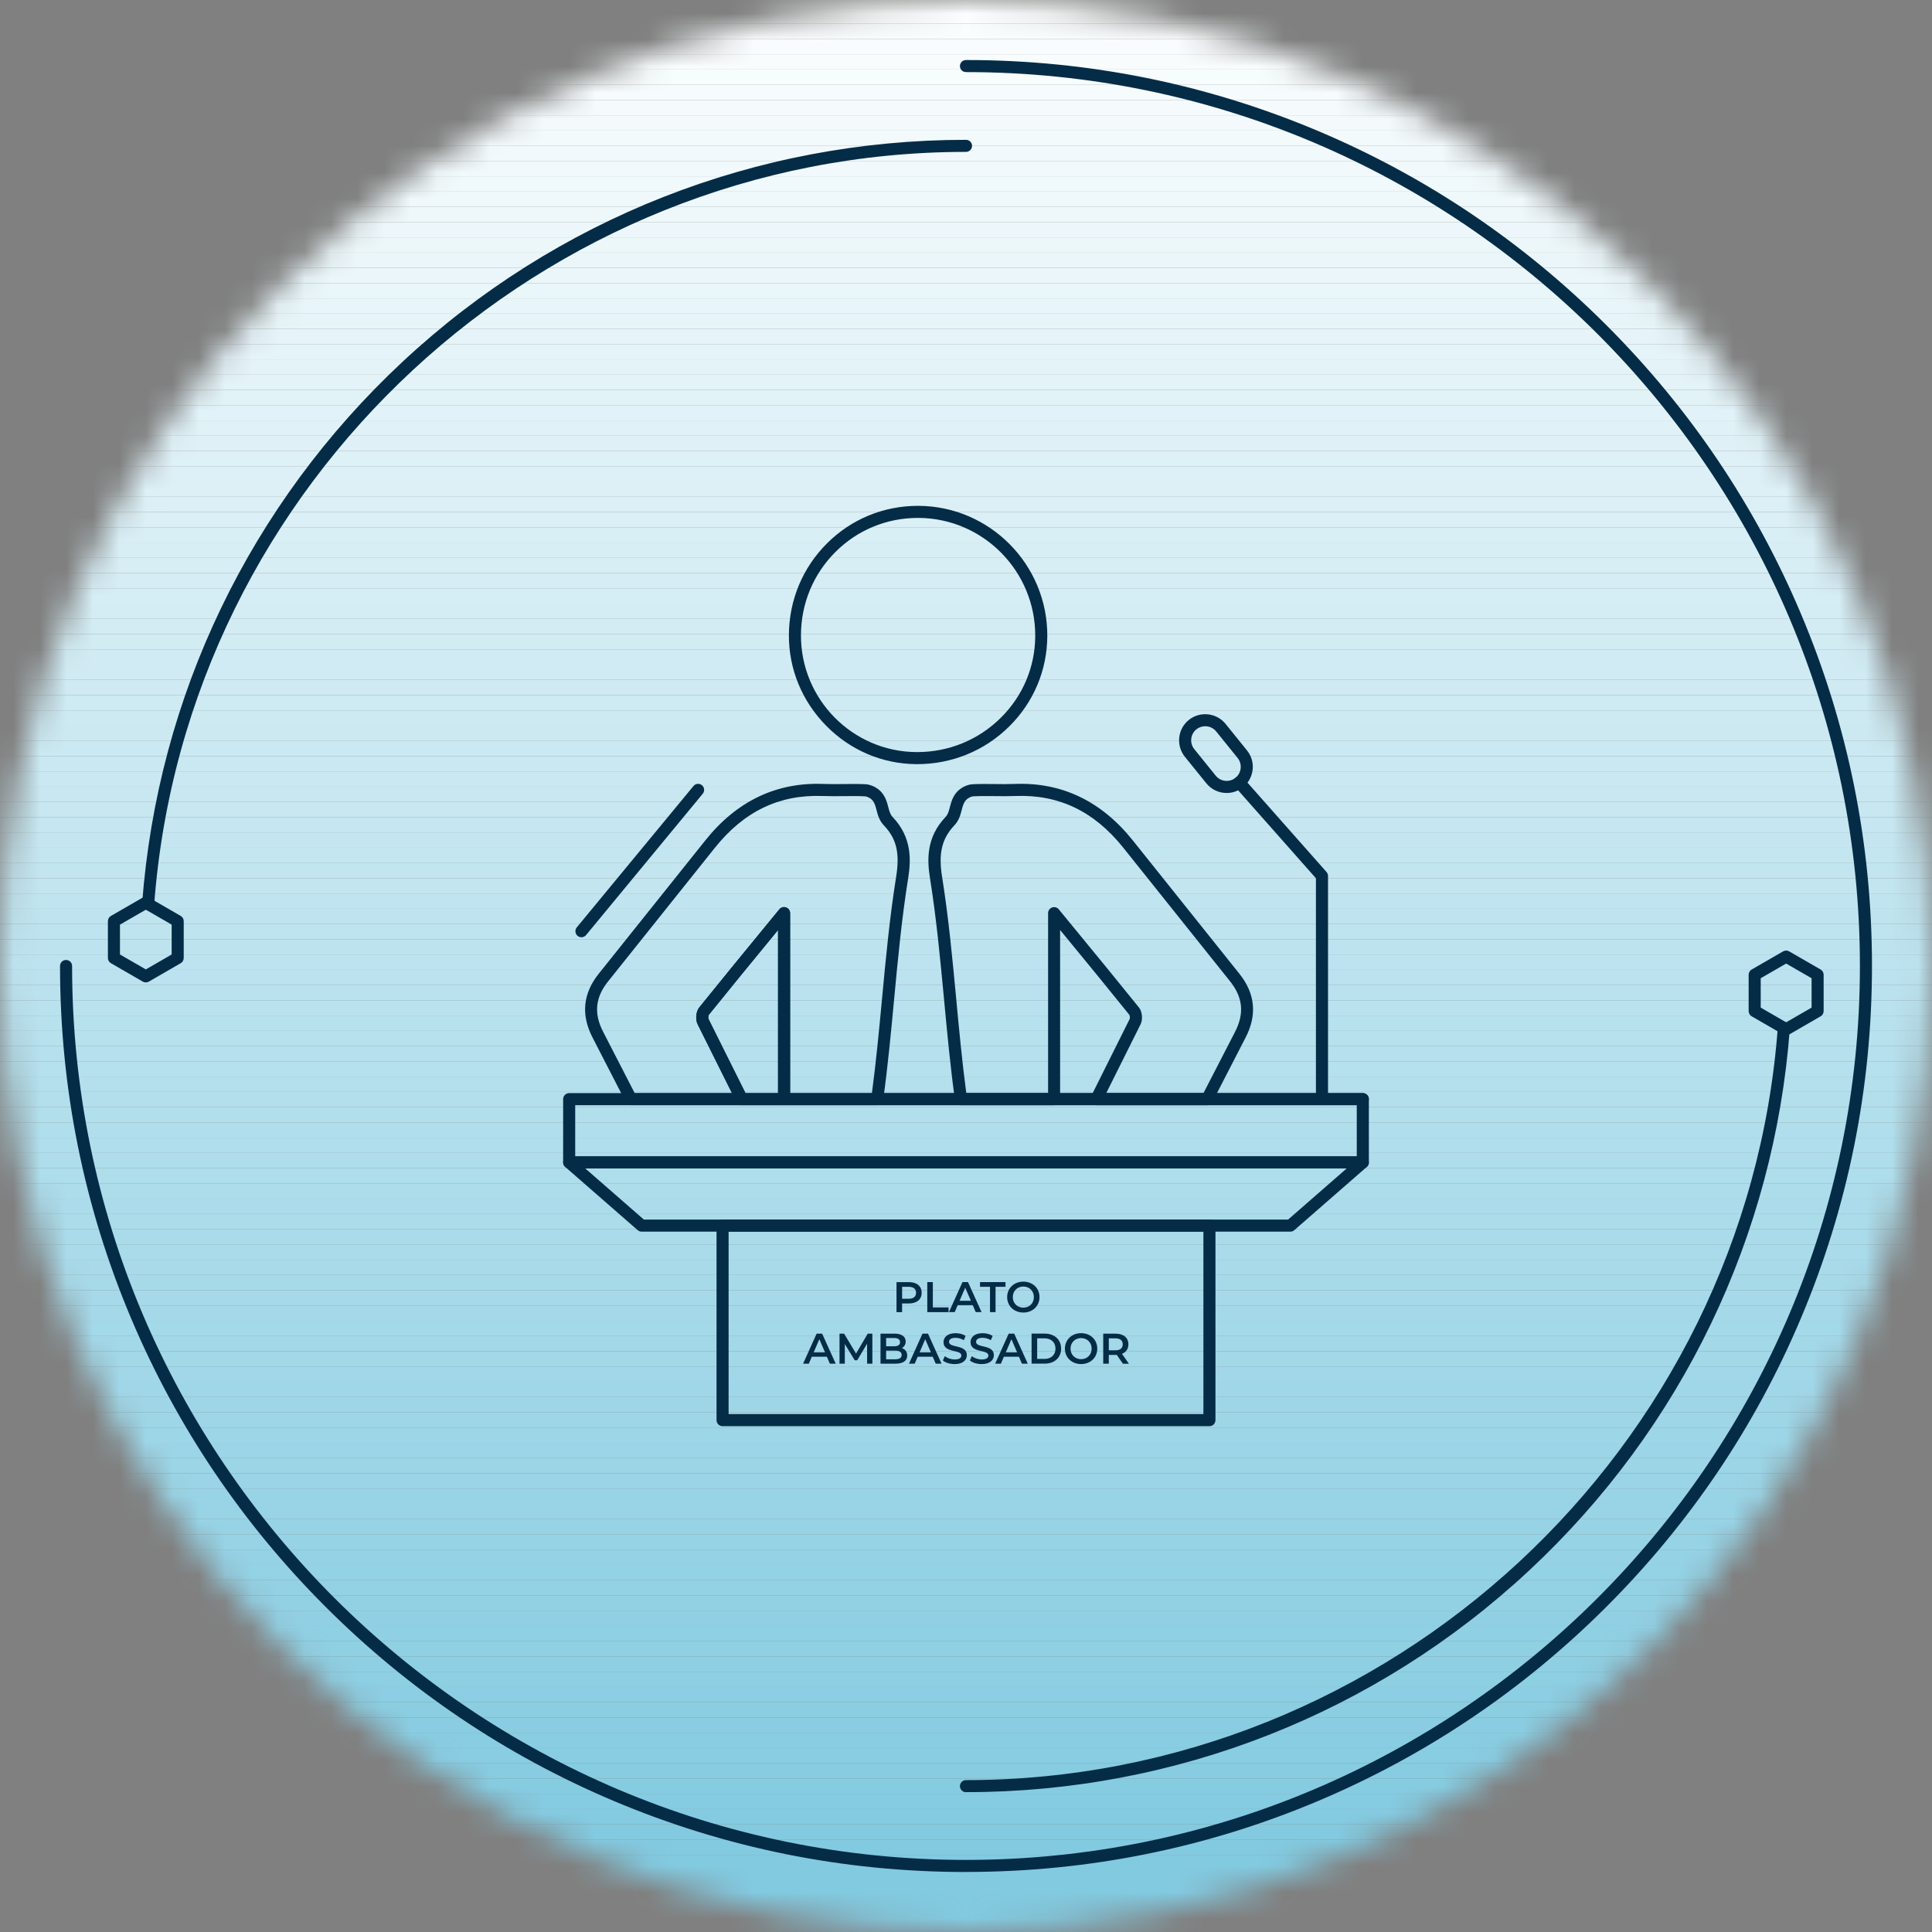 <svg width="73" height="73" viewBox="0 0 73 73" fill="none" xmlns="http://www.w3.org/2000/svg">
<rect x="0" y="0" width="73" height="73" fill="#808080" stroke="none"/>
<mask id="mask0_1860_8243" style="mask-type:luminance" maskUnits="userSpaceOnUse" x="0" y="0" width="73" height="73">
<path d="M36.5 73C56.658 73 73 56.658 73 36.5C73 16.342 56.658 0 36.5 0C16.342 0 0 16.342 0 36.5C0 56.658 16.342 73 36.5 73Z" fill="white"/>
</mask>
<g mask="url(#mask0_1860_8243)">
<path d="M73 0H0V0.319H73V0Z" fill="#FCFEFE"/>
<path d="M73 0.319H0V0.896H73V0.319Z" fill="#FBFDFE"/>
<path d="M73 0.896H0V1.473H73V0.896Z" fill="#FAFDFE"/>
<path d="M73 1.472H0V2.048H73V1.472Z" fill="#F9FCFE"/>
<path d="M73 2.048H0V2.625H73V2.048Z" fill="#F8FCFD"/>
<path d="M73 2.625H0V3.202H73V2.625Z" fill="#F7FCFD"/>
<path d="M73 3.202H0V3.779H73V3.202Z" fill="#F6FBFD"/>
<path d="M73 3.779H0V4.356H73V3.779Z" fill="#F5FBFD"/>
<path d="M73 4.355H0V4.932H73V4.355Z" fill="#F4FAFC"/>
<path d="M73 4.932H0V5.509H73V4.932Z" fill="#F3FAFC"/>
<path d="M73 5.508H0V6.085H73V5.508Z" fill="#F2F9FC"/>
<path d="M73 6.084H0V6.661H73V6.084Z" fill="#F1F9FC"/>
<path d="M73 6.661H0V7.238H73V6.661Z" fill="#F0F9FB"/>
<path d="M73 7.238H0V7.814H73V7.238Z" fill="#EFF8FB"/>
<path d="M73 7.814H0V8.391H73V7.814Z" fill="#EEF8FB"/>
<path d="M73 8.391H0V8.968H73V8.391Z" fill="#EDF7FB"/>
<path d="M73 8.968H0V9.545H73V8.968Z" fill="#ECF7FA"/>
<path d="M73 9.544H0V10.121H73V9.544Z" fill="#EBF6FA"/>
<path d="M73 10.121H0V10.697H73V10.121Z" fill="#EAF6FA"/>
<path d="M73 10.697H0V11.274H73V10.697Z" fill="#E9F6FA"/>
<path d="M73 11.274H0V11.851H73V11.274Z" fill="#E8F5F9"/>
<path d="M73 11.851H0V12.427H73V11.851Z" fill="#E7F5F9"/>
<path d="M73 12.427H0V13.004H73V12.427Z" fill="#E6F4F9"/>
<path d="M73 13.004H0V13.581H73V13.004Z" fill="#E5F4F9"/>
<path d="M73 13.58H0V14.157H73V13.58Z" fill="#E4F3F8"/>
<path d="M73 14.156H0V14.733H73V14.156Z" fill="#E3F3F8"/>
<path d="M73 14.733H0V15.31H73V14.733Z" fill="#E2F3F8"/>
<path d="M73 15.31H0V15.887H73V15.31Z" fill="#E1F2F8"/>
<path d="M73 15.887H0V16.463H73V15.887Z" fill="#E0F2F7"/>
<path d="M73 16.463H0V17.04H73V16.463Z" fill="#DFF1F7"/>
<path d="M73 17.039H0V17.616H73V17.039Z" fill="#DEF1F7"/>
<path d="M73 17.616H0V18.192H73V17.616Z" fill="#DDF0F7"/>
<path d="M73 18.192H0V18.769H73V18.192Z" fill="#DCF0F6"/>
<path d="M73 18.769H0V19.346H73V18.769Z" fill="#DBF0F6"/>
<path d="M73 19.346H0V19.922H73V19.346Z" fill="#DAEFF6"/>
<path d="M73 19.923H0V20.5H73V19.923Z" fill="#D9EFF6"/>
<path d="M73 20.5H0V21.076H73V20.5Z" fill="#D8EEF5"/>
<path d="M73 21.075H0V21.652H73V21.075Z" fill="#D7EEF5"/>
<path d="M73 21.652H0V22.229H73V21.652Z" fill="#D6EDF5"/>
<path d="M73 22.229H0V22.805H73V22.229Z" fill="#D5EDF5"/>
<path d="M73 22.805H0V23.382H73V22.805Z" fill="#D4EDF4"/>
<path d="M73 23.382H0V23.959H73V23.382Z" fill="#D3ECF4"/>
<path d="M73 23.959H0V24.535H73V23.959Z" fill="#D2ECF4"/>
<path d="M73 24.535H0V25.112H73V24.535Z" fill="#D1EBF4"/>
<path d="M73 25.111H0V25.688H73V25.111Z" fill="#D0EBF3"/>
<path d="M73 25.688H0V26.265H73V25.688Z" fill="#CFEAF3"/>
<path d="M73 26.265H0V26.841H73V26.265Z" fill="#CEEAF3"/>
<path d="M73 26.841H0V27.418H73V26.841Z" fill="#CDEAF3"/>
<path d="M73 27.418H0V27.995H73V27.418Z" fill="#CCE9F2"/>
<path d="M73 27.995H0V28.571H73V27.995Z" fill="#CBE9F2"/>
<path d="M73 28.571H0V29.148H73V28.571Z" fill="#CAE8F2"/>
<path d="M73 29.147H0V29.724H73V29.147Z" fill="#C9E8F2"/>
<path d="M73 29.724H0V30.3H73V29.724Z" fill="#C8E7F1"/>
<path d="M73 30.3H0V30.877H73V30.3Z" fill="#C7E7F1"/>
<path d="M73 30.877H0V31.454H73V30.877Z" fill="#C6E7F1"/>
<path d="M73 31.454H0V32.031H73V31.454Z" fill="#C5E6F1"/>
<path d="M73 32.031H0V32.608H73V32.031Z" fill="#C4E6F0"/>
<path d="M73 32.606H0V33.183H73V32.606Z" fill="#C3E5F0"/>
<path d="M73 33.183H0V33.76H73V33.183Z" fill="#C2E5F0"/>
<path d="M73 33.76H0V34.337H73V33.76Z" fill="#C1E5F0"/>
<path d="M73 34.336H0V34.913H73V34.336Z" fill="#BFE4EF"/>
<path d="M73 34.913H0V35.49H73V34.913Z" fill="#BEE4EF"/>
<path d="M73 35.49H0V36.066H73V35.49Z" fill="#BDE3EF"/>
<path d="M73 36.066H0V36.643H73V36.066Z" fill="#BCE3EF"/>
<path d="M73 36.642H0V37.219H73V36.642Z" fill="#BBE2EE"/>
<path d="M73 37.219H0V37.796H73V37.219Z" fill="#BAE2EE"/>
<path d="M73 37.796H0V38.373H73V37.796Z" fill="#B9E2EE"/>
<path d="M73 38.373H0V38.949H73V38.373Z" fill="#B8E1EE"/>
<path d="M73 38.949H0V39.526H73V38.949Z" fill="#B7E1ED"/>
<path d="M73 39.526H0V40.103H73V39.526Z" fill="#B6E0ED"/>
<path d="M73 40.102H0V40.679H73V40.102Z" fill="#B5E0ED"/>
<path d="M73 40.678H0V41.255H73V40.678Z" fill="#B4DFED"/>
<path d="M73 41.255H0V41.832H73V41.255Z" fill="#B3DFEC"/>
<path d="M73 41.831H0V42.408H73V41.831Z" fill="#B2DFEC"/>
<path d="M73 42.408H0V42.985H73V42.408Z" fill="#B1DEEC"/>
<path d="M73 42.985H0V43.562H73V42.985Z" fill="#B0DEEC"/>
<path d="M73 43.562H0V44.139H73V43.562Z" fill="#AFDDEB"/>
<path d="M73 44.139H0V44.715H73V44.139Z" fill="#AEDDEB"/>
<path d="M73 44.714H0V45.291H73V44.714Z" fill="#ADDCEB"/>
<path d="M73 45.291H0V45.868H73V45.291Z" fill="#ACDCEB"/>
<path d="M73 45.868H0V46.444H73V45.868Z" fill="#ABDCEA"/>
<path d="M73 46.444H0V47.021H73V46.444Z" fill="#AADBEA"/>
<path d="M73 47.021H0V47.598H73V47.021Z" fill="#A9DBEA"/>
<path d="M73 47.598H0V48.174H73V47.598Z" fill="#A8DAEA"/>
<path d="M73 48.174H0V48.751H73V48.174Z" fill="#A7DAE9"/>
<path d="M73 48.751H0V49.327H73V48.751Z" fill="#A6D9E9"/>
<path d="M73 49.327H0V49.904H73V49.327Z" fill="#A5D9E9"/>
<path d="M73 49.904H0V50.48H73V49.904Z" fill="#A4D9E9"/>
<path d="M73 50.48H0V51.057H73V50.48Z" fill="#A3D8E8"/>
<path d="M73 51.057H0V51.634H73V51.057Z" fill="#A2D8E8"/>
<path d="M73 51.634H0V52.211H73V51.634Z" fill="#A1D7E8"/>
<path d="M73 52.209H0V52.786H73V52.209Z" fill="#A0D7E8"/>
<path d="M73 52.786H0V53.363H73V52.786Z" fill="#9FD6E7"/>
<path d="M73 53.363H0V53.94H73V53.363Z" fill="#9ED6E7"/>
<path d="M73 53.94H0V54.517H73V53.94Z" fill="#9DD6E7"/>
<path d="M73 54.517H0V55.093H73V54.517Z" fill="#9CD5E7"/>
<path d="M73 55.093H0V55.67H73V55.093Z" fill="#9BD5E6"/>
<path d="M73 55.67H0V56.247H73V55.67Z" fill="#9AD4E6"/>
<path d="M73 56.246H0V56.822H73V56.246Z" fill="#99D4E6"/>
<path d="M73 56.822H0V57.399H73V56.822Z" fill="#98D3E6"/>
<path d="M73 57.399H0V57.976H73V57.399Z" fill="#97D3E5"/>
<path d="M73 57.976H0V58.552H73V57.976Z" fill="#96D3E5"/>
<path d="M73 58.552H0V59.129H73V58.552Z" fill="#95D2E5"/>
<path d="M73 59.129H0V59.706H73V59.129Z" fill="#94D2E5"/>
<path d="M73 59.706H0V60.282H73V59.706Z" fill="#93D1E4"/>
<path d="M73 60.282H0V60.858H73V60.282Z" fill="#92D1E4"/>
<path d="M73 60.858H0V61.435H73V60.858Z" fill="#91D0E4"/>
<path d="M73 61.435H0V62.012H73V61.435Z" fill="#90D0E4"/>
<path d="M73 62.012H0V62.588H73V62.012Z" fill="#8FD0E3"/>
<path d="M73 62.588H0V63.165H73V62.588Z" fill="#8ECFE3"/>
<path d="M73 63.165H0V63.742H73V63.165Z" fill="#8DCFE3"/>
<path d="M73 63.741H0V64.317H73V63.741Z" fill="#8CCEE3"/>
<path d="M73 64.317H0V64.894H73V64.317Z" fill="#8BCEE2"/>
<path d="M73 64.894H0V65.471H73V64.894Z" fill="#8ACDE2"/>
<path d="M73 65.471H0V66.048H73V65.471Z" fill="#89CDE2"/>
<path d="M73 66.048H0V66.625H73V66.048Z" fill="#88CDE2"/>
<path d="M73 66.624H0V67.201H73V66.624Z" fill="#87CCE1"/>
<path d="M73 67.201H0V67.778H73V67.201Z" fill="#86CCE1"/>
<path d="M73 67.777H0V68.354H73V67.777Z" fill="#85CBE1"/>
<path d="M73 68.353H0V68.93H73V68.353Z" fill="#84CBE1"/>
<path d="M73 68.93H0V69.507H73V68.93Z" fill="#83CAE0"/>
<path d="M73 69.507H0V70.084H73V69.507Z" fill="#82CAE0"/>
<path d="M73 70.084H0V73H73V70.084Z" fill="#82CAE0"/>
</g>
<path d="M36.499 70.733C31.878 70.733 27.395 69.827 23.175 68.042C19.099 66.319 15.438 63.85 12.294 60.706C9.151 57.561 6.682 53.901 4.958 49.825C3.173 45.605 2.268 41.122 2.268 36.5C2.268 36.374 2.37 36.272 2.496 36.272C2.622 36.272 2.724 36.374 2.724 36.5C2.724 55.124 17.876 70.276 36.5 70.276C55.124 70.276 70.276 55.124 70.276 36.5C70.276 17.876 55.123 2.724 36.499 2.724C36.373 2.724 36.271 2.622 36.271 2.496C36.271 2.37 36.373 2.268 36.499 2.268C41.12 2.268 45.603 3.173 49.824 4.958C53.901 6.682 57.561 9.15 60.705 12.294C63.849 15.439 66.317 19.099 68.041 23.175C69.826 27.395 70.732 31.878 70.732 36.499C70.732 41.12 69.826 45.603 68.041 49.824C66.318 53.901 63.849 57.561 60.705 60.705C57.56 63.849 53.901 66.317 49.824 68.041C45.604 69.826 41.121 70.731 36.499 70.731V70.733Z" fill="#052C47"/>
<path d="M36.499 67.718C36.373 67.718 36.271 67.615 36.271 67.489C36.271 67.363 36.373 67.261 36.499 67.261C52.51 67.261 65.984 54.769 67.174 38.822C67.183 38.696 67.294 38.602 67.418 38.611C67.544 38.621 67.638 38.73 67.629 38.856C67.045 46.689 63.547 53.963 57.78 59.339C51.985 64.742 44.427 67.716 36.499 67.716V67.718Z" fill="#052C47"/>
<path d="M5.598 34.388C5.593 34.388 5.587 34.388 5.581 34.388C5.455 34.379 5.361 34.27 5.37 34.144C5.954 26.311 9.452 19.036 15.219 13.661C21.014 8.258 28.572 5.283 36.5 5.283C36.626 5.283 36.728 5.385 36.728 5.511C36.728 5.637 36.626 5.739 36.5 5.739C20.489 5.739 7.015 18.232 5.826 34.178C5.816 34.298 5.717 34.389 5.598 34.389V34.388Z" fill="#052C47"/>
<path d="M5.51 37.12C5.471 37.12 5.431 37.109 5.396 37.09L4.191 36.394C4.121 36.353 4.077 36.278 4.077 36.196V34.806C4.077 34.724 4.121 34.648 4.191 34.608L5.396 33.912C5.466 33.871 5.554 33.871 5.624 33.912L6.828 34.608C6.899 34.648 6.942 34.723 6.942 34.806V36.196C6.942 36.277 6.899 36.353 6.828 36.394L5.624 37.09C5.588 37.109 5.549 37.12 5.51 37.12ZM4.533 36.065L5.51 36.629L6.486 36.065V34.937L5.51 34.373L4.533 34.937V36.065Z" fill="#052C47"/>
<path d="M67.489 39.118C67.45 39.118 67.411 39.108 67.375 39.088L66.186 38.401C66.116 38.36 66.072 38.286 66.072 38.203V36.831C66.072 36.75 66.116 36.674 66.186 36.633L67.375 35.947C67.446 35.906 67.533 35.906 67.603 35.947L68.792 36.633C68.863 36.674 68.906 36.749 68.906 36.831V38.203C68.906 38.285 68.863 38.36 68.792 38.401L67.603 39.088C67.568 39.108 67.529 39.118 67.489 39.118ZM66.528 38.072L67.489 38.627L68.45 38.072V36.962L67.489 36.408L66.528 36.962V38.072Z" fill="#052C47"/>
<path d="M29.626 41.759H28.027C27.94 41.759 27.862 41.71 27.823 41.633C27.236 40.463 26.786 39.559 26.36 38.701C26.269 38.517 26.299 38.22 26.422 38.066C27.206 37.091 27.993 36.133 28.825 35.118L29.449 34.357C29.511 34.282 29.612 34.255 29.703 34.287C29.793 34.32 29.855 34.406 29.855 34.502V41.53C29.855 41.656 29.752 41.758 29.626 41.758V41.759ZM28.167 41.302H29.398V35.139L29.178 35.408C28.347 36.42 27.562 37.377 26.779 38.349C26.763 38.38 26.756 38.468 26.769 38.5C27.178 39.325 27.612 40.194 28.167 41.302Z" fill="#052C47"/>
<path d="M33.145 41.759H29.626C29.5 41.759 29.398 41.657 29.398 41.531V35.14L29.178 35.408C28.346 36.422 27.56 37.379 26.777 38.352C26.764 38.376 26.757 38.468 26.77 38.499C27.195 39.356 27.645 40.26 28.231 41.428C28.267 41.499 28.263 41.583 28.221 41.649C28.179 41.717 28.106 41.758 28.027 41.758H23.843C23.757 41.758 23.68 41.711 23.64 41.634L23.404 41.175C23.065 40.516 22.727 39.857 22.387 39.199C21.947 38.347 22.026 37.538 22.623 36.792C23.292 35.958 23.959 35.122 24.626 34.286C25.303 33.438 25.98 32.589 26.66 31.742C27.843 30.265 29.341 29.552 31.108 29.621C31.355 29.631 31.609 29.627 31.855 29.625C32.133 29.621 32.419 29.618 32.704 29.632C32.916 29.643 33.164 29.768 33.308 29.936C33.466 30.123 33.518 30.321 33.563 30.495C33.603 30.65 33.635 30.772 33.733 30.875C34.45 31.634 34.429 32.47 34.314 33.188C34.07 34.714 33.923 36.272 33.782 37.779C33.666 39.018 33.545 40.299 33.371 41.562C33.356 41.675 33.259 41.759 33.145 41.759ZM29.854 41.303H32.945C33.104 40.113 33.217 38.906 33.327 37.737C33.469 36.223 33.616 34.657 33.862 33.117C34.004 32.231 33.874 31.691 33.4 31.19C33.221 31.002 33.168 30.794 33.12 30.611C33.083 30.466 33.05 30.34 32.96 30.233C32.898 30.161 32.768 30.093 32.68 30.089C32.409 30.075 32.13 30.079 31.86 30.082C31.608 30.084 31.348 30.087 31.09 30.077C29.452 30.014 28.12 30.651 27.016 32.028C26.337 32.875 25.66 33.723 24.983 34.572C24.316 35.408 23.648 36.244 22.979 37.079C22.491 37.687 22.431 38.295 22.792 38.991C23.132 39.65 23.471 40.309 23.809 40.968L23.982 41.303H27.656C27.149 40.29 26.743 39.477 26.359 38.701C26.267 38.517 26.297 38.22 26.42 38.066C27.204 37.092 27.991 36.133 28.823 35.119L29.447 34.358C29.509 34.283 29.61 34.255 29.701 34.287C29.791 34.32 29.853 34.406 29.853 34.502V41.302L29.854 41.303Z" fill="#052C47"/>
<path d="M45.613 41.759H41.429C41.349 41.759 41.276 41.718 41.234 41.65C41.192 41.583 41.189 41.498 41.224 41.428C41.81 40.259 42.261 39.356 42.685 38.5C42.698 38.468 42.692 38.377 42.674 38.348C41.891 37.374 41.1 36.411 40.264 35.393L40.056 35.14V41.531C40.056 41.657 39.953 41.76 39.827 41.76H36.309C36.195 41.76 36.098 41.675 36.082 41.562C35.908 40.3 35.788 39.018 35.672 37.78C35.53 36.273 35.384 34.714 35.14 33.188C35.025 32.47 35.004 31.634 35.721 30.876C35.819 30.773 35.85 30.651 35.891 30.496C35.936 30.321 35.987 30.123 36.145 29.937C36.289 29.768 36.537 29.643 36.749 29.632C37.034 29.619 37.321 29.621 37.598 29.625C37.844 29.628 38.099 29.631 38.345 29.621C40.113 29.551 41.609 30.267 42.793 31.743C43.472 32.591 44.149 33.438 44.827 34.287C45.494 35.123 46.161 35.959 46.83 36.793C47.427 37.538 47.507 38.348 47.066 39.2C46.724 39.862 46.383 40.526 46.042 41.188L45.813 41.635C45.774 41.71 45.696 41.759 45.611 41.759H45.613ZM41.798 41.302H45.473L45.639 40.98C45.98 40.317 46.321 39.653 46.664 38.991C47.023 38.295 46.964 37.687 46.477 37.078C45.808 36.243 45.141 35.408 44.474 34.572C43.797 33.723 43.12 32.875 42.441 32.028C41.337 30.651 40.003 30.013 38.366 30.077C38.108 30.087 37.848 30.084 37.596 30.081C37.326 30.079 37.046 30.075 36.776 30.089C36.689 30.093 36.559 30.161 36.497 30.233C36.406 30.34 36.373 30.465 36.336 30.611C36.289 30.794 36.235 31.002 36.057 31.19C35.589 31.685 35.455 32.243 35.594 33.116C35.841 34.657 35.987 36.222 36.13 37.737C36.239 38.907 36.353 40.113 36.511 41.303H39.602V34.503C39.602 34.407 39.662 34.321 39.753 34.289C39.844 34.256 39.946 34.284 40.006 34.359L40.618 35.105C41.455 36.124 42.246 37.087 43.035 38.067C43.159 38.221 43.188 38.517 43.097 38.702C42.713 39.477 42.307 40.29 41.799 41.303L41.798 41.302Z" fill="#052C47"/>
<path d="M34.656 28.873C34.645 28.873 34.634 28.873 34.623 28.873C33.341 28.865 32.131 28.35 31.217 27.422C30.303 26.495 29.802 25.277 29.808 23.992C29.815 22.678 30.326 21.448 31.25 20.529C32.167 19.615 33.385 19.113 34.682 19.113C34.691 19.113 34.7 19.113 34.709 19.113C37.403 19.128 39.584 21.336 39.572 24.035C39.566 25.324 39.055 26.536 38.134 27.448C37.204 28.368 35.97 28.873 34.656 28.873ZM34.682 19.569C33.507 19.569 32.402 20.024 31.571 20.852C30.733 21.686 30.269 22.802 30.264 23.994C30.253 26.418 32.21 28.402 34.626 28.417C34.636 28.417 34.646 28.417 34.656 28.417C35.849 28.417 36.969 27.958 37.813 27.123C38.648 26.297 39.111 25.2 39.116 24.033C39.127 21.584 37.148 19.582 34.706 19.569C34.698 19.569 34.69 19.569 34.681 19.569H34.682Z" fill="#052C47"/>
<path d="M51.494 41.758H33.145C33.019 41.758 32.917 41.656 32.917 41.53C32.917 41.404 33.019 41.302 33.145 41.302H51.494C51.62 41.302 51.722 41.404 51.722 41.53C51.722 41.656 51.62 41.758 51.494 41.758Z" fill="#052C47"/>
<path d="M21.969 35.414C21.918 35.414 21.867 35.397 21.824 35.362C21.728 35.282 21.714 35.139 21.793 35.041L26.202 29.7C26.282 29.602 26.425 29.59 26.523 29.669C26.619 29.749 26.633 29.893 26.554 29.99L22.145 35.331C22.101 35.386 22.035 35.414 21.969 35.414Z" fill="#052C47"/>
<path d="M34.825 48.847C34.825 49.097 34.64 49.251 34.342 49.251H34.085V49.579H33.874V48.444H34.342C34.64 48.444 34.825 48.596 34.825 48.848V48.847ZM34.613 48.847C34.613 48.705 34.517 48.622 34.333 48.622H34.086V49.073H34.333C34.518 49.073 34.613 48.989 34.613 48.847Z" fill="#052C47"/>
<path d="M35.037 48.443H35.247V49.4H35.841V49.579H35.037V48.444V48.443Z" fill="#052C47"/>
<path d="M36.753 49.315H36.186L36.074 49.578H35.856L36.367 48.443H36.575L37.088 49.578H36.867L36.754 49.315H36.753ZM36.684 49.15L36.47 48.654L36.257 49.15H36.683H36.684Z" fill="#052C47"/>
<path d="M37.406 48.622H37.03V48.443H37.993V48.622H37.617V49.579H37.407V48.622H37.406Z" fill="#052C47"/>
<path d="M38.055 49.01C38.055 48.675 38.314 48.426 38.667 48.426C39.019 48.426 39.278 48.673 39.278 49.01C39.278 49.348 39.018 49.594 38.667 49.594C38.315 49.594 38.055 49.346 38.055 49.01ZM39.065 49.01C39.065 48.779 38.895 48.611 38.667 48.611C38.438 48.611 38.268 48.779 38.268 49.01C38.268 49.242 38.438 49.409 38.667 49.409C38.895 49.409 39.065 49.242 39.065 49.01Z" fill="#052C47"/>
<path d="M31.242 51.264H30.674L30.562 51.526H30.345L30.856 50.391H31.064L31.577 51.526H31.356L31.243 51.264H31.242ZM31.172 51.098L30.958 50.602L30.745 51.098H31.172H31.172Z" fill="#052C47"/>
<path d="M32.764 51.526L32.762 50.773L32.389 51.397H32.295L31.921 50.783V51.526H31.721V50.391H31.894L32.345 51.144L32.787 50.391H32.961L32.963 51.526H32.763H32.764Z" fill="#052C47"/>
<path d="M34.279 51.218C34.279 51.412 34.127 51.526 33.835 51.526H33.27V50.391H33.802C34.074 50.391 34.221 50.506 34.221 50.687C34.221 50.804 34.163 50.889 34.075 50.937C34.196 50.976 34.279 51.072 34.279 51.219V51.218ZM33.482 50.556V50.869H33.78C33.926 50.869 34.008 50.817 34.008 50.713C34.008 50.609 33.925 50.556 33.78 50.556H33.482ZM34.068 51.197C34.068 51.084 33.982 51.033 33.822 51.033H33.482V51.36H33.822C33.981 51.36 34.068 51.31 34.068 51.196V51.197Z" fill="#052C47"/>
<path d="M35.242 51.264H34.675L34.562 51.526H34.345L34.856 50.391H35.064L35.577 51.526H35.356L35.243 51.264H35.242ZM35.173 51.098L34.959 50.602L34.747 51.098H35.173Z" fill="#052C47"/>
<path d="M35.626 51.406L35.699 51.242C35.79 51.315 35.934 51.367 36.074 51.367C36.251 51.367 36.325 51.304 36.325 51.219C36.325 50.975 35.65 51.136 35.65 50.713C35.65 50.53 35.796 50.374 36.107 50.374C36.243 50.374 36.386 50.41 36.485 50.475L36.418 50.638C36.316 50.578 36.204 50.549 36.105 50.549C35.93 50.549 35.859 50.617 35.859 50.703C35.859 50.945 36.532 50.787 36.532 51.204C36.532 51.386 36.385 51.542 36.074 51.542C35.897 51.542 35.719 51.487 35.626 51.406Z" fill="#052C47"/>
<path d="M36.647 51.406L36.719 51.242C36.811 51.315 36.955 51.367 37.094 51.367C37.271 51.367 37.346 51.304 37.346 51.219C37.346 50.975 36.671 51.136 36.671 50.713C36.671 50.53 36.817 50.374 37.128 50.374C37.264 50.374 37.407 50.41 37.506 50.475L37.439 50.638C37.337 50.578 37.226 50.549 37.127 50.549C36.951 50.549 36.88 50.617 36.88 50.703C36.88 50.945 37.553 50.787 37.553 51.204C37.553 51.386 37.406 51.542 37.094 51.542C36.917 51.542 36.741 51.487 36.647 51.406H36.647Z" fill="#052C47"/>
<path d="M38.499 51.264H37.931L37.819 51.526H37.602L38.113 50.391H38.321L38.834 51.526H38.613L38.5 51.264H38.499ZM38.43 51.098L38.216 50.602L38.004 51.098H38.43Z" fill="#052C47"/>
<path d="M38.978 50.39H39.474C39.843 50.39 40.094 50.617 40.094 50.958C40.094 51.298 39.842 51.525 39.474 51.525H38.978V50.39ZM39.464 51.347C39.717 51.347 39.881 51.193 39.881 50.958C39.881 50.722 39.718 50.568 39.464 50.568H39.189V51.346H39.464V51.347Z" fill="#052C47"/>
<path d="M40.237 50.958C40.237 50.622 40.497 50.373 40.849 50.373C41.2 50.373 41.46 50.62 41.46 50.958C41.46 51.295 41.201 51.541 40.849 51.541C40.496 51.541 40.237 51.293 40.237 50.958ZM41.247 50.958C41.247 50.726 41.077 50.559 40.849 50.559C40.621 50.559 40.45 50.726 40.45 50.958C40.45 51.189 40.621 51.356 40.849 51.356C41.077 51.356 41.247 51.189 41.247 50.958Z" fill="#052C47"/>
<path d="M42.428 51.526L42.196 51.194C42.181 51.196 42.167 51.196 42.152 51.196H41.896V51.527H41.685V50.392H42.152C42.451 50.392 42.636 50.544 42.636 50.796C42.636 50.967 42.548 51.094 42.394 51.154L42.655 51.528H42.428V51.526ZM42.142 50.569H41.896V51.021H42.142C42.328 51.021 42.422 50.937 42.422 50.794C42.422 50.651 42.327 50.569 42.142 50.569Z" fill="#052C47"/>
<path d="M51.493 44.148H21.506C21.38 44.148 21.278 44.046 21.278 43.92V41.531C21.278 41.405 21.38 41.303 21.506 41.303H51.493C51.619 41.303 51.722 41.405 51.722 41.531V43.92C51.722 44.046 51.619 44.148 51.493 44.148ZM21.734 43.692H51.265V41.76H21.734V43.692Z" fill="#052C47"/>
<path d="M48.756 46.538H24.244C24.189 46.538 24.135 46.517 24.094 46.481L21.357 44.092C21.284 44.029 21.26 43.929 21.293 43.84C21.326 43.752 21.411 43.692 21.506 43.692H51.494C51.589 43.692 51.673 43.752 51.707 43.84C51.741 43.929 51.715 44.03 51.643 44.092L48.906 46.481C48.864 46.517 48.811 46.538 48.756 46.538ZM24.329 46.081H48.67L50.885 44.149H22.114L24.328 46.081H24.329Z" fill="#052C47"/>
<path d="M45.698 53.888H27.302C27.176 53.888 27.074 53.785 27.074 53.659V46.309C27.074 46.183 27.176 46.081 27.302 46.081H45.698C45.824 46.081 45.926 46.183 45.926 46.309V53.659C45.926 53.785 45.824 53.888 45.698 53.888ZM27.53 53.431H45.47V46.537H27.53V53.431Z" fill="#052C47"/>
<path d="M49.95 41.759C49.824 41.759 49.722 41.657 49.722 41.531V33.185L46.655 29.718C46.572 29.623 46.58 29.479 46.675 29.395C46.769 29.311 46.913 29.32 46.997 29.415L50.122 32.948C50.158 32.99 50.179 33.044 50.179 33.099V41.531C50.179 41.657 50.077 41.759 49.951 41.759H49.95Z" fill="#052C47"/>
<path d="M46.35 29.963C46.061 29.963 45.775 29.837 45.58 29.596L44.77 28.594C44.428 28.17 44.495 27.546 44.918 27.204C45.342 26.862 45.965 26.929 46.308 27.352L47.117 28.354C47.283 28.559 47.359 28.817 47.331 29.079C47.302 29.342 47.175 29.578 46.968 29.744C46.786 29.89 46.567 29.963 46.349 29.963H46.35ZM45.539 27.441C45.422 27.441 45.304 27.479 45.205 27.558C44.977 27.742 44.942 28.078 45.126 28.306L45.935 29.308C46.12 29.537 46.455 29.572 46.684 29.388C46.794 29.298 46.863 29.172 46.878 29.03C46.892 28.889 46.852 28.75 46.763 28.64L45.954 27.638C45.849 27.508 45.694 27.441 45.539 27.441Z" fill="#052C47"/>
</svg>

